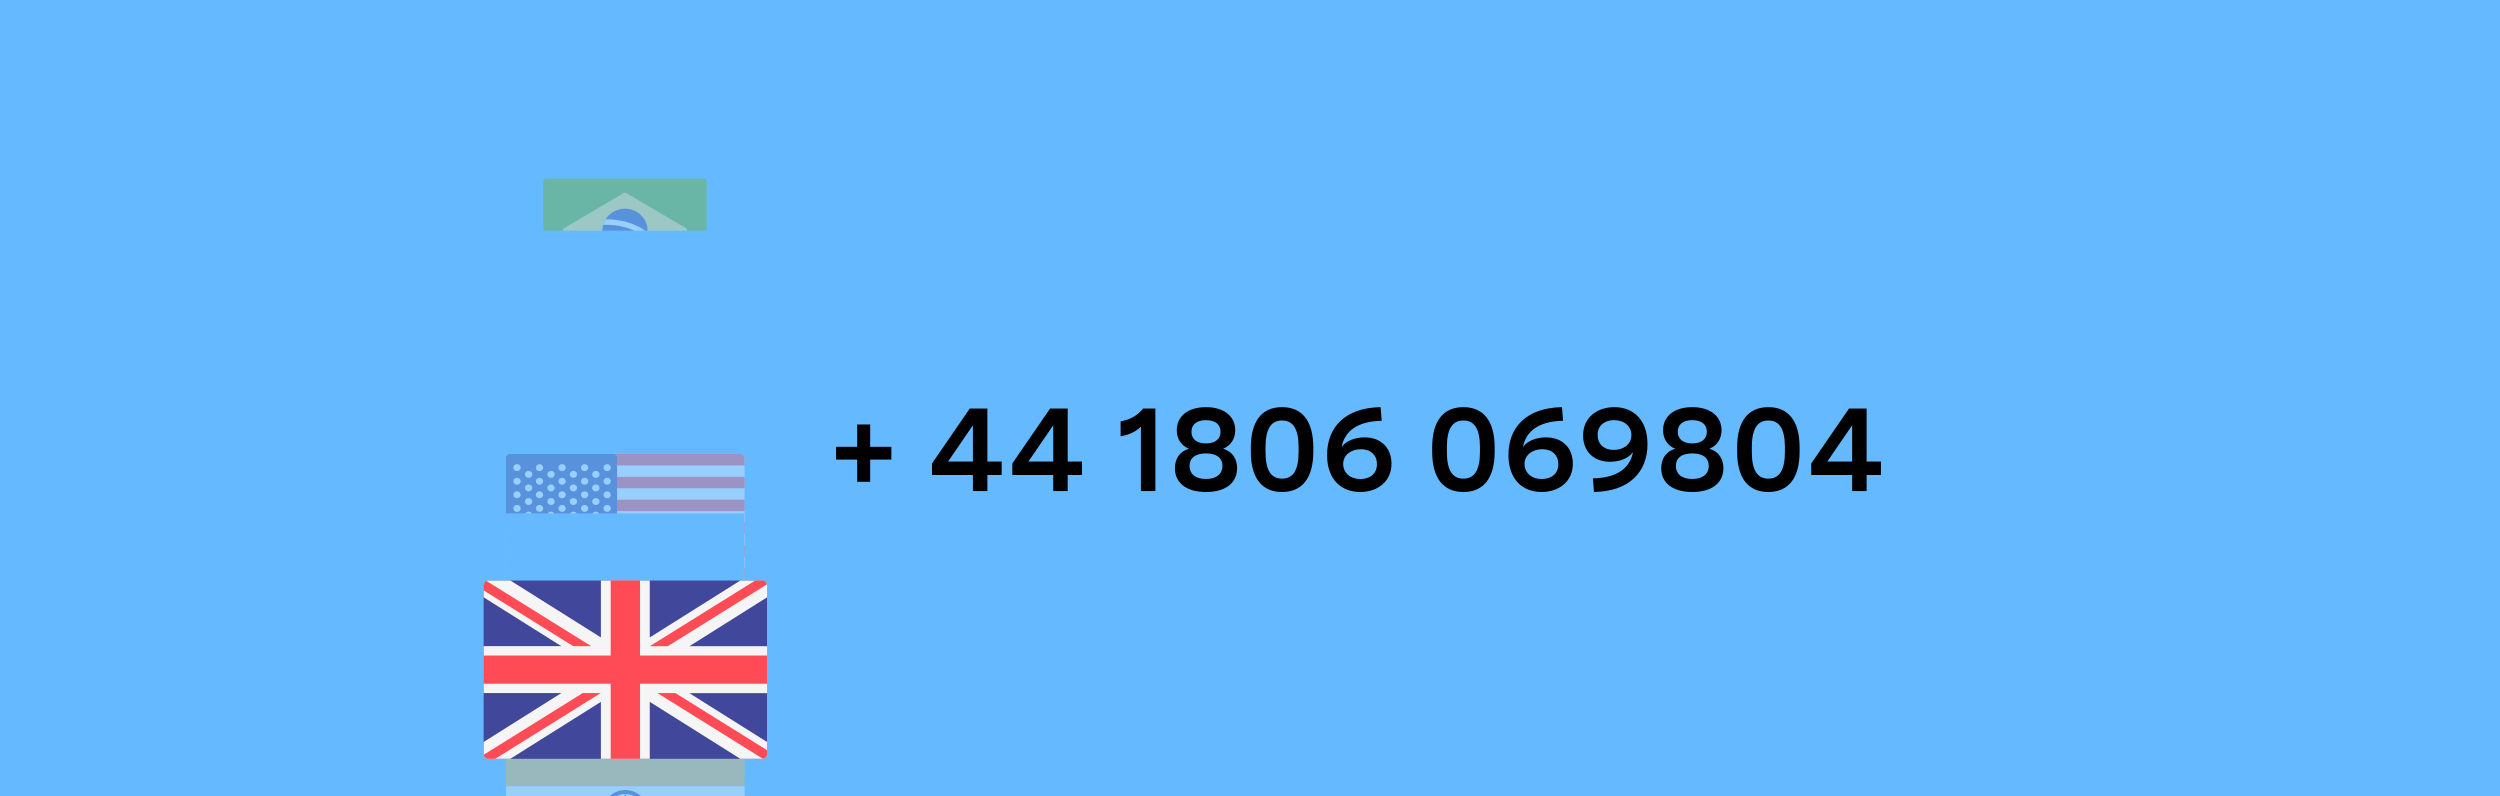 <svg width="336" height="107" viewBox="0 0 336 107" fill="none" xmlns="http://www.w3.org/2000/svg">
<g clip-path="url(#clip0)">
<path d="M0 0H336V107H0V0Z" fill="#65BAFF"/>
<path d="M119.797 60.047H116.953V57.047H115.203V60.047H112.367V61.766H115.203V64.758H116.953V61.766H119.797V60.047ZM132.703 62.031V54.906H130.336L125.258 62.289V63.844H130.758V66H132.703V63.844H134.625V62.031H132.703ZM130.758 62.031H127.422L130.758 57.156V62.031ZM143.5 62.031V54.906H141.133L136.055 62.289V63.844H141.555V66H143.5V63.844H145.422V62.031H143.5ZM141.555 62.031H138.219L141.555 57.156V62.031ZM155.281 54.906H153.641C152.891 55.836 151.883 56.414 150.609 56.625V58.641C151.805 58.43 152.719 57.984 153.336 57.336V66H155.281V54.906ZM162.086 54.719C159.633 54.719 158.156 55.969 158.156 57.812C158.156 58.922 158.695 59.867 159.781 60.312C158.484 60.688 157.906 61.734 157.906 62.938C157.906 64.859 159.391 66.125 162.086 66.125C164.742 66.125 166.266 64.891 166.266 62.922C166.266 61.734 165.688 60.688 164.391 60.312C165.477 59.867 166.016 58.922 166.016 57.812C166.016 55.969 164.531 54.719 162.086 54.719ZM162.086 56.469C163.367 56.469 164.039 57.078 164.039 58.031C164.039 58.961 163.391 59.594 162.086 59.594C160.781 59.594 160.133 58.961 160.133 58.039C160.133 57.086 160.797 56.469 162.086 56.469ZM162.086 60.938C163.57 60.938 164.297 61.594 164.297 62.625C164.297 63.672 163.523 64.375 162.086 64.375C160.641 64.375 159.875 63.672 159.875 62.625C159.875 61.594 160.602 60.938 162.086 60.938ZM172.305 54.719C169.578 54.719 168.109 56.617 168.109 60.148V60.695C168.109 64.227 169.578 66.125 172.305 66.125C175.039 66.125 176.508 64.227 176.508 60.695V60.148C176.508 56.617 175.039 54.719 172.305 54.719ZM172.305 56.516C173.805 56.516 174.531 57.656 174.531 60.125V60.719C174.531 63.188 173.805 64.328 172.305 64.328C170.812 64.328 170.086 63.188 170.086 60.719V60.125C170.086 57.656 170.812 56.516 172.305 56.516ZM185.555 54.719C180.758 54.797 178.359 57.453 178.359 61.148C178.359 64.492 180.312 66.125 182.82 66.125C185.062 66.125 187.016 64.789 187.016 62.32C187.016 60.289 185.711 58.781 183.383 58.781C182.047 58.781 180.852 59.297 180.312 60.086C180.703 57.969 182.445 56.602 185.703 56.555L185.555 54.719ZM182.844 64.383C181.484 64.383 180.523 63.547 180.523 62.367C180.523 61.117 181.617 60.375 182.906 60.375C184.25 60.375 185.062 61.188 185.062 62.383C185.062 63.68 184.102 64.383 182.844 64.383ZM196.68 54.719C193.953 54.719 192.484 56.617 192.484 60.148V60.695C192.484 64.227 193.953 66.125 196.68 66.125C199.414 66.125 200.883 64.227 200.883 60.695V60.148C200.883 56.617 199.414 54.719 196.68 54.719ZM196.68 56.516C198.18 56.516 198.906 57.656 198.906 60.125V60.719C198.906 63.188 198.18 64.328 196.68 64.328C195.188 64.328 194.461 63.188 194.461 60.719V60.125C194.461 57.656 195.188 56.516 196.68 56.516ZM209.93 54.719C205.133 54.797 202.734 57.453 202.734 61.148C202.734 64.492 204.688 66.125 207.195 66.125C209.438 66.125 211.391 64.789 211.391 62.32C211.391 60.289 210.086 58.781 207.758 58.781C206.422 58.781 205.227 59.297 204.688 60.086C205.078 57.969 206.82 56.602 210.078 56.555L209.93 54.719ZM207.219 64.383C205.859 64.383 204.898 63.547 204.898 62.367C204.898 61.117 205.992 60.375 207.281 60.375C208.625 60.375 209.438 61.188 209.438 62.383C209.438 63.68 208.477 64.383 207.219 64.383ZM214.227 66.125C219.023 66.047 221.422 63.391 221.422 59.695C221.422 56.359 219.469 54.719 216.961 54.719C214.727 54.719 212.766 56.055 212.766 58.531C212.766 60.555 214.07 62.062 216.406 62.062C217.742 62.062 218.93 61.555 219.477 60.758C219.078 62.883 217.344 64.25 214.086 64.289L214.227 66.125ZM216.938 56.469C218.305 56.469 219.258 57.297 219.258 58.477C219.258 59.734 218.164 60.469 216.875 60.469C215.539 60.469 214.719 59.656 214.719 58.461C214.719 57.164 215.688 56.469 216.938 56.469ZM227.445 54.719C224.992 54.719 223.516 55.969 223.516 57.812C223.516 58.922 224.055 59.867 225.141 60.312C223.844 60.688 223.266 61.734 223.266 62.938C223.266 64.859 224.75 66.125 227.445 66.125C230.102 66.125 231.625 64.891 231.625 62.922C231.625 61.734 231.047 60.688 229.75 60.312C230.836 59.867 231.375 58.922 231.375 57.812C231.375 55.969 229.891 54.719 227.445 54.719ZM227.445 56.469C228.727 56.469 229.398 57.078 229.398 58.031C229.398 58.961 228.75 59.594 227.445 59.594C226.141 59.594 225.492 58.961 225.492 58.039C225.492 57.086 226.156 56.469 227.445 56.469ZM227.445 60.938C228.93 60.938 229.656 61.594 229.656 62.625C229.656 63.672 228.883 64.375 227.445 64.375C226 64.375 225.234 63.672 225.234 62.625C225.234 61.594 225.961 60.938 227.445 60.938ZM237.664 54.719C234.938 54.719 233.469 56.617 233.469 60.148V60.695C233.469 64.227 234.938 66.125 237.664 66.125C240.398 66.125 241.867 64.227 241.867 60.695V60.148C241.867 56.617 240.398 54.719 237.664 54.719ZM237.664 56.516C239.164 56.516 239.891 57.656 239.891 60.125V60.719C239.891 63.188 239.164 64.328 237.664 64.328C236.172 64.328 235.445 63.188 235.445 60.719V60.125C235.445 57.656 236.172 56.516 237.664 56.516ZM250.875 62.031V54.906H248.508L243.43 62.289V63.844H248.93V66H250.875V63.844H252.797V62.031H250.875ZM248.93 62.031H245.594L248.93 57.156V62.031Z" fill="black"/>
<path d="M95.647 38.973H72.413C72.183 38.973 72 38.795 72 38.58V24.393C72 24.174 72.188 24 72.413 24H95.642C95.872 24 96.055 24.179 96.055 24.393V38.58C96.06 38.799 95.872 38.973 95.647 38.973Z" fill="#65BAFF"/>
<g opacity="0.35">
<path d="M94.612 37.946H73.378C73.168 37.946 73 37.78 73 37.58V24.378C73 24.174 73.172 24.012 73.378 24.012H94.607C94.818 24.012 94.985 24.179 94.985 24.378V37.58C94.99 37.784 94.818 37.946 94.612 37.946Z" fill="#73AF00"/>
<path d="M83.797 25.961L75.809 30.668C75.564 30.809 75.564 31.15 75.809 31.295L83.802 36.002C83.922 36.072 84.076 36.072 84.197 36.002L92.189 31.295C92.434 31.154 92.434 30.813 92.189 30.668L84.192 25.961C84.072 25.89 83.918 25.89 83.797 25.961Z" fill="#FFE15A"/>
<path d="M83.995 33.912C85.669 33.912 87.027 32.599 87.027 30.979C87.027 29.359 85.669 28.046 83.995 28.046C82.32 28.046 80.963 29.359 80.963 30.979C80.963 32.599 82.32 33.912 83.995 33.912Z" fill="#41479B"/>
<path d="M81.392 29.48C81.251 29.712 81.139 29.961 81.066 30.232C82.745 30.111 85.236 30.564 86.817 32.051C86.92 31.798 86.988 31.523 87.014 31.241C85.378 29.907 83.119 29.434 81.392 29.48Z" fill="#F5F5F5"/>
</g>
<path d="M95.647 96.973H72.413C72.183 96.973 72 96.795 72 96.58V82.393C72 82.174 72.188 82 72.413 82H95.642C95.872 82 96.055 82.179 96.055 82.393V96.58C96.06 96.799 95.872 96.973 95.647 96.973Z" fill="#65BAFF"/>
<g opacity="0.35">
<path d="M95.647 96.987H72.413C72.183 96.987 72 96.808 72 96.594V82.406C72 82.188 72.188 82.013 72.413 82.013H95.642C95.872 82.013 96.055 82.192 96.055 82.406V96.594C96.06 96.812 95.872 96.987 95.647 96.987Z" fill="#FF4B55"/>
<path d="M75.994 84.353L76.389 85.478L77.639 85.487C77.799 85.487 77.869 85.683 77.738 85.777L76.732 86.482L77.108 87.616C77.155 87.763 76.981 87.884 76.85 87.795L75.835 87.103L74.82 87.795C74.688 87.884 74.514 87.763 74.561 87.616L74.937 86.482L73.931 85.777C73.8 85.688 73.87 85.491 74.03 85.487L75.28 85.478L75.675 84.353C75.727 84.21 75.943 84.21 75.994 84.353Z" fill="#FFE15A"/>
<path d="M80.534 84.634L80.816 85L81.272 84.866C81.333 84.848 81.38 84.911 81.342 84.96L81.06 85.33L81.337 85.701C81.375 85.75 81.323 85.812 81.267 85.795L80.811 85.656L80.524 86.022C80.487 86.071 80.407 86.045 80.407 85.987V85.531L79.951 85.384C79.89 85.366 79.895 85.286 79.951 85.268L80.407 85.125L80.412 84.67C80.416 84.607 80.496 84.585 80.534 84.634Z" fill="#FFE15A"/>
<path d="M78.809 83.536L79.284 83.585L79.486 83.174C79.514 83.121 79.594 83.129 79.608 83.188L79.707 83.634L80.181 83.692C80.243 83.701 80.261 83.777 80.205 83.808L79.787 84.036L79.876 84.482C79.885 84.54 79.815 84.58 79.768 84.54L79.411 84.232L78.993 84.451C78.936 84.478 78.875 84.424 78.903 84.371L79.101 83.955L78.748 83.643C78.71 83.603 78.743 83.531 78.809 83.536Z" fill="#FFE15A"/>
<path d="M79.561 87.951L79.279 88.317L78.823 88.183C78.762 88.165 78.715 88.228 78.753 88.277L79.035 88.647L78.757 89.018C78.72 89.067 78.772 89.129 78.828 89.112L79.284 88.973L79.57 89.339C79.608 89.388 79.688 89.362 79.688 89.304V88.848L80.144 88.701C80.205 88.683 80.2 88.603 80.144 88.585L79.688 88.442L79.683 87.987C79.679 87.929 79.599 87.902 79.561 87.951Z" fill="#FFE15A"/>
<path d="M81.286 86.924L80.811 86.973L80.609 86.562C80.581 86.509 80.501 86.518 80.487 86.576L80.388 87.022L79.913 87.08C79.852 87.089 79.834 87.165 79.89 87.196L80.308 87.424L80.219 87.871C80.21 87.929 80.28 87.969 80.327 87.929L80.684 87.621L81.102 87.839C81.159 87.866 81.22 87.812 81.192 87.759L80.994 87.344L81.347 87.031C81.384 86.987 81.347 86.915 81.286 86.924Z" fill="#FFE15A"/>
</g>
<rect x="68" y="31" width="32" height="20" fill="#65BAFF"/>
<g opacity="0.35" filter="url(#filter0_ddd)">
<path d="M99.529 50.982H68.551C68.244 50.982 68 50.744 68 50.458V31.542C68 31.25 68.251 31.018 68.551 31.018H99.523C99.83 31.018 100.074 31.256 100.074 31.542V50.458C100.08 50.75 99.83 50.982 99.529 50.982Z" fill="#F5F5F5"/>
<path d="M100.08 32.554H68V31.542C68 31.25 68.251 31.018 68.551 31.018H99.523C99.83 31.018 100.074 31.256 100.074 31.542L100.08 32.554V32.554Z" fill="#FF4B55"/>
<rect x="68" y="37.161" width="32.08" height="1.536" fill="#FF4B55"/>
<rect x="68" y="34.089" width="32.08" height="1.536" fill="#FF4B55"/>
<path d="M100.08 41.768H68.551C68.244 41.768 68 41.53 68 41.244V40.232H100.08V41.768Z" fill="#FF4B55"/>
<rect x="68" y="46.375" width="32.08" height="1.536" fill="#FF4B55"/>
<path d="M99.529 50.982H68.551C68.244 50.982 68 50.744 68 50.458V49.446H100.08V50.458C100.08 50.75 99.83 50.982 99.529 50.982Z" fill="#FF4B55"/>
<rect x="68" y="43.304" width="32.08" height="1.536" fill="#FF4B55"/>
<path d="M82.38 31.018H68.551C68.244 31.018 68 31.256 68 31.542V41.244C68 41.536 68.251 41.768 68.551 41.768H82.38C82.687 41.768 82.931 41.53 82.931 41.244V31.542C82.931 31.25 82.687 31.018 82.38 31.018Z" fill="#41479B"/>
<path d="M69.485 33.321C69.758 33.321 69.98 33.111 69.98 32.851C69.98 32.592 69.758 32.381 69.485 32.381C69.212 32.381 68.99 32.592 68.99 32.851C68.99 33.111 69.212 33.321 69.485 33.321Z" fill="#F5F5F5"/>
<path d="M69.485 35.149C69.758 35.149 69.98 34.938 69.98 34.679C69.98 34.419 69.758 34.208 69.485 34.208C69.212 34.208 68.99 34.419 68.99 34.679C68.99 34.938 69.212 35.149 69.485 35.149Z" fill="#F5F5F5"/>
<path d="M69.485 36.97C69.758 36.97 69.98 36.76 69.98 36.5C69.98 36.24 69.758 36.03 69.485 36.03C69.212 36.03 68.99 36.24 68.99 36.5C68.99 36.76 69.212 36.97 69.485 36.97Z" fill="#F5F5F5"/>
<path d="M69.485 38.798C69.758 38.798 69.98 38.587 69.98 38.327C69.98 38.068 69.758 37.857 69.485 37.857C69.212 37.857 68.99 38.068 68.99 38.327C68.99 38.587 69.212 38.798 69.485 38.798Z" fill="#F5F5F5"/>
<path d="M71.045 34.226C71.319 34.226 71.54 34.016 71.54 33.756C71.54 33.496 71.319 33.286 71.045 33.286C70.772 33.286 70.55 33.496 70.55 33.756C70.55 34.016 70.772 34.226 71.045 34.226Z" fill="#F5F5F5"/>
<path d="M71.045 36.048C71.319 36.048 71.54 35.837 71.54 35.577C71.54 35.318 71.319 35.107 71.045 35.107C70.772 35.107 70.55 35.318 70.55 35.577C70.55 35.837 70.772 36.048 71.045 36.048Z" fill="#F5F5F5"/>
<path d="M71.045 37.875C71.319 37.875 71.54 37.664 71.54 37.405C71.54 37.145 71.319 36.934 71.045 36.934C70.772 36.934 70.55 37.145 70.55 37.405C70.55 37.664 70.772 37.875 71.045 37.875Z" fill="#F5F5F5"/>
<path d="M71.045 39.702C71.319 39.702 71.54 39.492 71.54 39.232C71.54 38.972 71.319 38.762 71.045 38.762C70.772 38.762 70.55 38.972 70.55 39.232C70.55 39.492 70.772 39.702 71.045 39.702Z" fill="#F5F5F5"/>
<path d="M74.059 34.226C74.332 34.226 74.554 34.016 74.554 33.756C74.554 33.496 74.332 33.286 74.059 33.286C73.786 33.286 73.564 33.496 73.564 33.756C73.564 34.016 73.786 34.226 74.059 34.226Z" fill="#F5F5F5"/>
<path d="M74.059 36.048C74.332 36.048 74.554 35.837 74.554 35.577C74.554 35.318 74.332 35.107 74.059 35.107C73.786 35.107 73.564 35.318 73.564 35.577C73.564 35.837 73.786 36.048 74.059 36.048Z" fill="#F5F5F5"/>
<path d="M74.059 37.875C74.332 37.875 74.554 37.664 74.554 37.405C74.554 37.145 74.332 36.934 74.059 36.934C73.786 36.934 73.564 37.145 73.564 37.405C73.564 37.664 73.786 37.875 74.059 37.875Z" fill="#F5F5F5"/>
<path d="M74.059 39.702C74.332 39.702 74.554 39.492 74.554 39.232C74.554 38.972 74.332 38.762 74.059 38.762C73.786 38.762 73.564 38.972 73.564 39.232C73.564 39.492 73.786 39.702 74.059 39.702Z" fill="#F5F5F5"/>
<path d="M77.066 34.226C77.34 34.226 77.561 34.016 77.561 33.756C77.561 33.496 77.34 33.286 77.066 33.286C76.793 33.286 76.571 33.496 76.571 33.756C76.571 34.016 76.793 34.226 77.066 34.226Z" fill="#F5F5F5"/>
<path d="M77.066 36.048C77.34 36.048 77.561 35.837 77.561 35.577C77.561 35.318 77.34 35.107 77.066 35.107C76.793 35.107 76.571 35.318 76.571 35.577C76.571 35.837 76.793 36.048 77.066 36.048Z" fill="#F5F5F5"/>
<path d="M77.066 37.875C77.34 37.875 77.561 37.664 77.561 37.405C77.561 37.145 77.34 36.934 77.066 36.934C76.793 36.934 76.571 37.145 76.571 37.405C76.571 37.664 76.793 37.875 77.066 37.875Z" fill="#F5F5F5"/>
<path d="M77.066 39.702C77.34 39.702 77.561 39.492 77.561 39.232C77.561 38.972 77.34 38.762 77.066 38.762C76.793 38.762 76.571 38.972 76.571 39.232C76.571 39.492 76.793 39.702 77.066 39.702Z" fill="#F5F5F5"/>
<path d="M80.08 34.226C80.354 34.226 80.575 34.016 80.575 33.756C80.575 33.496 80.354 33.286 80.08 33.286C79.807 33.286 79.585 33.496 79.585 33.756C79.585 34.016 79.807 34.226 80.08 34.226Z" fill="#F5F5F5"/>
<path d="M80.08 36.048C80.354 36.048 80.575 35.837 80.575 35.577C80.575 35.318 80.354 35.107 80.08 35.107C79.807 35.107 79.585 35.318 79.585 35.577C79.585 35.837 79.807 36.048 80.08 36.048Z" fill="#F5F5F5"/>
<path d="M80.08 37.875C80.354 37.875 80.575 37.664 80.575 37.405C80.575 37.145 80.354 36.934 80.08 36.934C79.807 36.934 79.585 37.145 79.585 37.405C79.585 37.664 79.807 37.875 80.08 37.875Z" fill="#F5F5F5"/>
<path d="M80.08 39.702C80.354 39.702 80.575 39.492 80.575 39.232C80.575 38.972 80.354 38.762 80.08 38.762C79.807 38.762 79.585 38.972 79.585 39.232C79.585 39.492 79.807 39.702 80.08 39.702Z" fill="#F5F5F5"/>
<path d="M69.485 40.625C69.758 40.625 69.98 40.414 69.98 40.155C69.98 39.895 69.758 39.684 69.485 39.684C69.212 39.684 68.99 39.895 68.99 40.155C68.99 40.414 69.212 40.625 69.485 40.625Z" fill="#F5F5F5"/>
<path d="M72.511 33.321C72.785 33.321 73.006 33.111 73.006 32.851C73.006 32.592 72.785 32.381 72.511 32.381C72.238 32.381 72.016 32.592 72.016 32.851C72.016 33.111 72.238 33.321 72.511 33.321Z" fill="#F5F5F5"/>
<path d="M72.511 35.149C72.785 35.149 73.006 34.938 73.006 34.679C73.006 34.419 72.785 34.208 72.511 34.208C72.238 34.208 72.016 34.419 72.016 34.679C72.016 34.938 72.238 35.149 72.511 35.149Z" fill="#F5F5F5"/>
<path d="M72.511 36.97C72.785 36.97 73.006 36.76 73.006 36.5C73.006 36.24 72.785 36.03 72.511 36.03C72.238 36.03 72.016 36.24 72.016 36.5C72.016 36.76 72.238 36.97 72.511 36.97Z" fill="#F5F5F5"/>
<path d="M72.511 38.798C72.785 38.798 73.006 38.587 73.006 38.327C73.006 38.068 72.785 37.857 72.511 37.857C72.238 37.857 72.016 38.068 72.016 38.327C72.016 38.587 72.238 38.798 72.511 38.798Z" fill="#F5F5F5"/>
<path d="M72.511 40.625C72.785 40.625 73.006 40.414 73.006 40.155C73.006 39.895 72.785 39.684 72.511 39.684C72.238 39.684 72.016 39.895 72.016 40.155C72.016 40.414 72.238 40.625 72.511 40.625Z" fill="#F5F5F5"/>
<path d="M75.544 33.321C75.817 33.321 76.039 33.111 76.039 32.851C76.039 32.592 75.817 32.381 75.544 32.381C75.27 32.381 75.049 32.592 75.049 32.851C75.049 33.111 75.27 33.321 75.544 33.321Z" fill="#F5F5F5"/>
<path d="M75.544 35.149C75.817 35.149 76.039 34.938 76.039 34.679C76.039 34.419 75.817 34.208 75.544 34.208C75.27 34.208 75.049 34.419 75.049 34.679C75.049 34.938 75.27 35.149 75.544 35.149Z" fill="#F5F5F5"/>
<path d="M75.544 36.97C75.817 36.97 76.039 36.76 76.039 36.5C76.039 36.24 75.817 36.03 75.544 36.03C75.27 36.03 75.049 36.24 75.049 36.5C75.049 36.76 75.27 36.97 75.544 36.97Z" fill="#F5F5F5"/>
<path d="M75.544 38.798C75.817 38.798 76.039 38.587 76.039 38.327C76.039 38.068 75.817 37.857 75.544 37.857C75.27 37.857 75.049 38.068 75.049 38.327C75.049 38.587 75.27 38.798 75.544 38.798Z" fill="#F5F5F5"/>
<path d="M75.544 40.625C75.817 40.625 76.039 40.414 76.039 40.155C76.039 39.895 75.817 39.684 75.544 39.684C75.27 39.684 75.049 39.895 75.049 40.155C75.049 40.414 75.27 40.625 75.544 40.625Z" fill="#F5F5F5"/>
<path d="M78.57 33.321C78.844 33.321 79.065 33.111 79.065 32.851C79.065 32.592 78.844 32.381 78.57 32.381C78.297 32.381 78.075 32.592 78.075 32.851C78.075 33.111 78.297 33.321 78.57 33.321Z" fill="#F5F5F5"/>
<path d="M78.57 35.149C78.844 35.149 79.065 34.938 79.065 34.679C79.065 34.419 78.844 34.208 78.57 34.208C78.297 34.208 78.075 34.419 78.075 34.679C78.075 34.938 78.297 35.149 78.57 35.149Z" fill="#F5F5F5"/>
<path d="M78.57 36.97C78.844 36.97 79.065 36.76 79.065 36.5C79.065 36.24 78.844 36.03 78.57 36.03C78.297 36.03 78.075 36.24 78.075 36.5C78.075 36.76 78.297 36.97 78.57 36.97Z" fill="#F5F5F5"/>
<path d="M78.57 38.798C78.844 38.798 79.065 38.587 79.065 38.327C79.065 38.068 78.844 37.857 78.57 37.857C78.297 37.857 78.075 38.068 78.075 38.327C78.075 38.587 78.297 38.798 78.57 38.798Z" fill="#F5F5F5"/>
<path d="M78.57 40.625C78.844 40.625 79.065 40.414 79.065 40.155C79.065 39.895 78.844 39.684 78.57 39.684C78.297 39.684 78.075 39.895 78.075 40.155C78.075 40.414 78.297 40.625 78.57 40.625Z" fill="#F5F5F5"/>
<path d="M81.603 33.321C81.876 33.321 82.098 33.111 82.098 32.851C82.098 32.592 81.876 32.381 81.603 32.381C81.329 32.381 81.108 32.592 81.108 32.851C81.108 33.111 81.329 33.321 81.603 33.321Z" fill="#F5F5F5"/>
<path d="M81.603 35.149C81.876 35.149 82.098 34.938 82.098 34.679C82.098 34.419 81.876 34.208 81.603 34.208C81.329 34.208 81.108 34.419 81.108 34.679C81.108 34.938 81.329 35.149 81.603 35.149Z" fill="#F5F5F5"/>
<path d="M81.603 36.97C81.876 36.97 82.098 36.76 82.098 36.5C82.098 36.24 81.876 36.03 81.603 36.03C81.329 36.03 81.108 36.24 81.108 36.5C81.108 36.76 81.329 36.97 81.603 36.97Z" fill="#F5F5F5"/>
<path d="M81.603 38.798C81.876 38.798 82.098 38.587 82.098 38.327C82.098 38.068 81.876 37.857 81.603 37.857C81.329 37.857 81.108 38.068 81.108 38.327C81.108 38.587 81.329 38.798 81.603 38.798Z" fill="#F5F5F5"/>
<path d="M81.603 40.625C81.876 40.625 82.098 40.414 82.098 40.155C82.098 39.895 81.876 39.684 81.603 39.684C81.329 39.684 81.108 39.895 81.108 40.155C81.108 40.414 81.329 40.625 81.603 40.625Z" fill="#F5F5F5"/>
</g>
<rect x="68" y="69" width="32" height="20" fill="#65BAFF"/>
<g opacity="0.35" filter="url(#filter1_ddd)">
<path d="M100.08 75.673H68V69.542C68 69.25 68.251 69.018 68.551 69.018H99.523C99.83 69.018 100.074 69.256 100.074 69.542L100.08 75.673V75.673Z" fill="#FAB446"/>
<path d="M99.529 88.982H68.551C68.244 88.982 68 88.744 68 88.458V82.327H100.08V88.458C100.08 88.75 99.83 88.982 99.529 88.982Z" fill="#73AF00"/>
<rect x="68" y="75.673" width="32.08" height="6.655" fill="#F5F5F5"/>
<path d="M84.04 79.434C84.293 79.434 84.498 79.24 84.498 79C84.498 78.76 84.293 78.566 84.04 78.566C83.787 78.566 83.583 78.76 83.583 79C83.583 79.24 83.787 79.434 84.04 79.434Z" fill="#F5F5F5"/>
<path fill-rule="evenodd" clip-rule="evenodd" d="M84.04 76.179C82.405 76.179 81.07 77.446 81.07 79C81.07 80.554 82.398 81.821 84.04 81.821C85.682 81.821 87.01 80.554 87.01 79C87.01 77.446 85.675 76.179 84.04 76.179ZM86.459 78.941L84.898 78.869L84.51 78.905C84.498 78.845 84.472 78.798 84.441 78.75L84.742 78.518L85.794 77.417C86.189 77.816 86.44 78.351 86.459 78.941ZM84.14 78.554C84.197 78.566 84.253 78.589 84.303 78.619L84.548 78.333L85.707 77.333C85.287 76.952 84.723 76.72 84.103 76.702L84.178 78.184L84.14 78.554ZM83.94 78.554C83.877 78.566 83.827 78.589 83.777 78.619L83.533 78.333L82.373 77.333C82.793 76.952 83.357 76.72 83.978 76.702L83.902 78.184L83.94 78.554ZM83.94 79.446C83.883 79.434 83.827 79.411 83.777 79.381L83.533 79.667L82.373 80.667C82.793 81.048 83.357 81.28 83.978 81.298L83.902 79.816L83.94 79.446ZM84.14 79.446C84.203 79.434 84.253 79.411 84.303 79.381L84.548 79.667L85.707 80.667C85.287 81.048 84.723 81.28 84.103 81.298L84.178 79.816L84.14 79.446ZM83.338 78.518L82.286 77.417C81.891 77.816 81.64 78.351 81.622 78.941L83.182 78.869L83.57 78.905C83.583 78.851 83.608 78.798 83.639 78.75L83.338 78.518ZM81.622 79.059L83.182 79.131L83.57 79.095C83.583 79.155 83.608 79.202 83.639 79.25L83.338 79.482L82.286 80.583C81.891 80.184 81.64 79.649 81.622 79.059ZM84.742 79.482L85.794 80.583C86.189 80.184 86.44 79.649 86.459 79.059L84.898 79.131L84.51 79.095C84.498 79.149 84.472 79.202 84.441 79.25L84.742 79.482Z" fill="#41479B"/>
</g>
<g filter="url(#filter2_ddd)">
<path d="M102.44 71.979H65.655C65.29 71.979 65 71.693 65 71.35V48.65C65 48.3 65.298 48.021 65.655 48.021H102.433C102.798 48.021 103.088 48.307 103.088 48.65V71.35C103.095 71.7 102.798 71.979 102.44 71.979Z" fill="#41479B"/>
<path d="M103.095 48.65C103.095 48.3 102.798 48.021 102.44 48.021H99.501L87.329 55.671V48.021H80.759V55.671L68.594 48.021H65.655C65.29 48.021 65 48.307 65 48.65V50.279L75.439 56.843H65V63.15H75.439L65 69.721V71.35C65 71.7 65.298 71.979 65.655 71.979H68.594L80.759 64.329V71.979H87.329V64.329L99.494 71.979H102.433C102.798 71.979 103.088 71.693 103.088 71.35V69.721L92.649 63.157H103.095V56.85H92.656L103.095 50.279V48.65Z" fill="#F5F5F5"/>
<path d="M103.095 58.107H86.019V48.021H82.076V58.107H65V61.893H82.076V71.979H86.019V61.893H103.095V58.107Z" fill="#FF4B55"/>
<path d="M78.311 63.15L65.015 71.436C65.059 71.743 65.32 71.979 65.655 71.979H66.562L80.729 63.15H78.311V63.15Z" fill="#FF4B55"/>
<path d="M90.774 63.15H88.363L102.507 71.964C102.835 71.929 103.095 71.671 103.095 71.35V70.829L90.774 63.15Z" fill="#FF4B55"/>
<path d="M65 49.343L77.039 56.843H79.449L65.379 48.079C65.156 48.179 65 48.393 65 48.65V49.343Z" fill="#FF4B55"/>
<path d="M89.747 56.85L103.073 48.543C103.021 48.25 102.76 48.021 102.44 48.021H101.503L87.329 56.85H89.747Z" fill="#FF4B55"/>
</g>
</g>
<defs>
<filter id="filter0_ddd" x="36" y="5" width="96.08" height="86" filterUnits="userSpaceOnUse" color-interpolation-filters="sRGB">
<feFlood flood-opacity="0" result="BackgroundImageFix"/>
<feColorMatrix in="SourceAlpha" type="matrix" values="0 0 0 0 0 0 0 0 0 0 0 0 0 0 0 0 0 0 127 0"/>
<feOffset dy="6"/>
<feGaussianBlur stdDeviation="16"/>
<feColorMatrix type="matrix" values="0 0 0 0 0 0 0 0 0 0 0 0 0 0 0 0 0 0 0.1 0"/>
<feBlend mode="normal" in2="BackgroundImageFix" result="effect1_dropShadow"/>
<feColorMatrix in="SourceAlpha" type="matrix" values="0 0 0 0 0 0 0 0 0 0 0 0 0 0 0 0 0 0 127 0"/>
<feOffset dy="16"/>
<feGaussianBlur stdDeviation="12"/>
<feColorMatrix type="matrix" values="0 0 0 0 0 0 0 0 0 0 0 0 0 0 0 0 0 0 0.05 0"/>
<feBlend mode="normal" in2="effect1_dropShadow" result="effect2_dropShadow"/>
<feColorMatrix in="SourceAlpha" type="matrix" values="0 0 0 0 0 0 0 0 0 0 0 0 0 0 0 0 0 0 127 0"/>
<feOffset dy="8"/>
<feGaussianBlur stdDeviation="6"/>
<feColorMatrix type="matrix" values="0 0 0 0 0 0 0 0 0 0 0 0 0 0 0 0 0 0 0.05 0"/>
<feBlend mode="normal" in2="effect2_dropShadow" result="effect3_dropShadow"/>
<feBlend mode="normal" in="SourceGraphic" in2="effect3_dropShadow" result="shape"/>
</filter>
<filter id="filter1_ddd" x="36" y="43" width="96.08" height="86" filterUnits="userSpaceOnUse" color-interpolation-filters="sRGB">
<feFlood flood-opacity="0" result="BackgroundImageFix"/>
<feColorMatrix in="SourceAlpha" type="matrix" values="0 0 0 0 0 0 0 0 0 0 0 0 0 0 0 0 0 0 127 0"/>
<feOffset dy="6"/>
<feGaussianBlur stdDeviation="16"/>
<feColorMatrix type="matrix" values="0 0 0 0 0 0 0 0 0 0 0 0 0 0 0 0 0 0 0.1 0"/>
<feBlend mode="normal" in2="BackgroundImageFix" result="effect1_dropShadow"/>
<feColorMatrix in="SourceAlpha" type="matrix" values="0 0 0 0 0 0 0 0 0 0 0 0 0 0 0 0 0 0 127 0"/>
<feOffset dy="16"/>
<feGaussianBlur stdDeviation="12"/>
<feColorMatrix type="matrix" values="0 0 0 0 0 0 0 0 0 0 0 0 0 0 0 0 0 0 0.05 0"/>
<feBlend mode="normal" in2="effect1_dropShadow" result="effect2_dropShadow"/>
<feColorMatrix in="SourceAlpha" type="matrix" values="0 0 0 0 0 0 0 0 0 0 0 0 0 0 0 0 0 0 127 0"/>
<feOffset dy="8"/>
<feGaussianBlur stdDeviation="6"/>
<feColorMatrix type="matrix" values="0 0 0 0 0 0 0 0 0 0 0 0 0 0 0 0 0 0 0.05 0"/>
<feBlend mode="normal" in2="effect2_dropShadow" result="effect3_dropShadow"/>
<feBlend mode="normal" in="SourceGraphic" in2="effect3_dropShadow" result="shape"/>
</filter>
<filter id="filter2_ddd" x="33" y="22" width="102.095" height="90" filterUnits="userSpaceOnUse" color-interpolation-filters="sRGB">
<feFlood flood-opacity="0" result="BackgroundImageFix"/>
<feColorMatrix in="SourceAlpha" type="matrix" values="0 0 0 0 0 0 0 0 0 0 0 0 0 0 0 0 0 0 127 0"/>
<feOffset dy="6"/>
<feGaussianBlur stdDeviation="16"/>
<feColorMatrix type="matrix" values="0 0 0 0 0 0 0 0 0 0 0 0 0 0 0 0 0 0 0.1 0"/>
<feBlend mode="normal" in2="BackgroundImageFix" result="effect1_dropShadow"/>
<feColorMatrix in="SourceAlpha" type="matrix" values="0 0 0 0 0 0 0 0 0 0 0 0 0 0 0 0 0 0 127 0"/>
<feOffset dy="16"/>
<feGaussianBlur stdDeviation="12"/>
<feColorMatrix type="matrix" values="0 0 0 0 0 0 0 0 0 0 0 0 0 0 0 0 0 0 0.05 0"/>
<feBlend mode="normal" in2="effect1_dropShadow" result="effect2_dropShadow"/>
<feColorMatrix in="SourceAlpha" type="matrix" values="0 0 0 0 0 0 0 0 0 0 0 0 0 0 0 0 0 0 127 0"/>
<feOffset dy="8"/>
<feGaussianBlur stdDeviation="6"/>
<feColorMatrix type="matrix" values="0 0 0 0 0 0 0 0 0 0 0 0 0 0 0 0 0 0 0.05 0"/>
<feBlend mode="normal" in2="effect2_dropShadow" result="effect3_dropShadow"/>
<feBlend mode="normal" in="SourceGraphic" in2="effect3_dropShadow" result="shape"/>
</filter>
<clipPath id="clip0">
<rect width="336" height="107" fill="white"/>
</clipPath>
</defs>
</svg>
